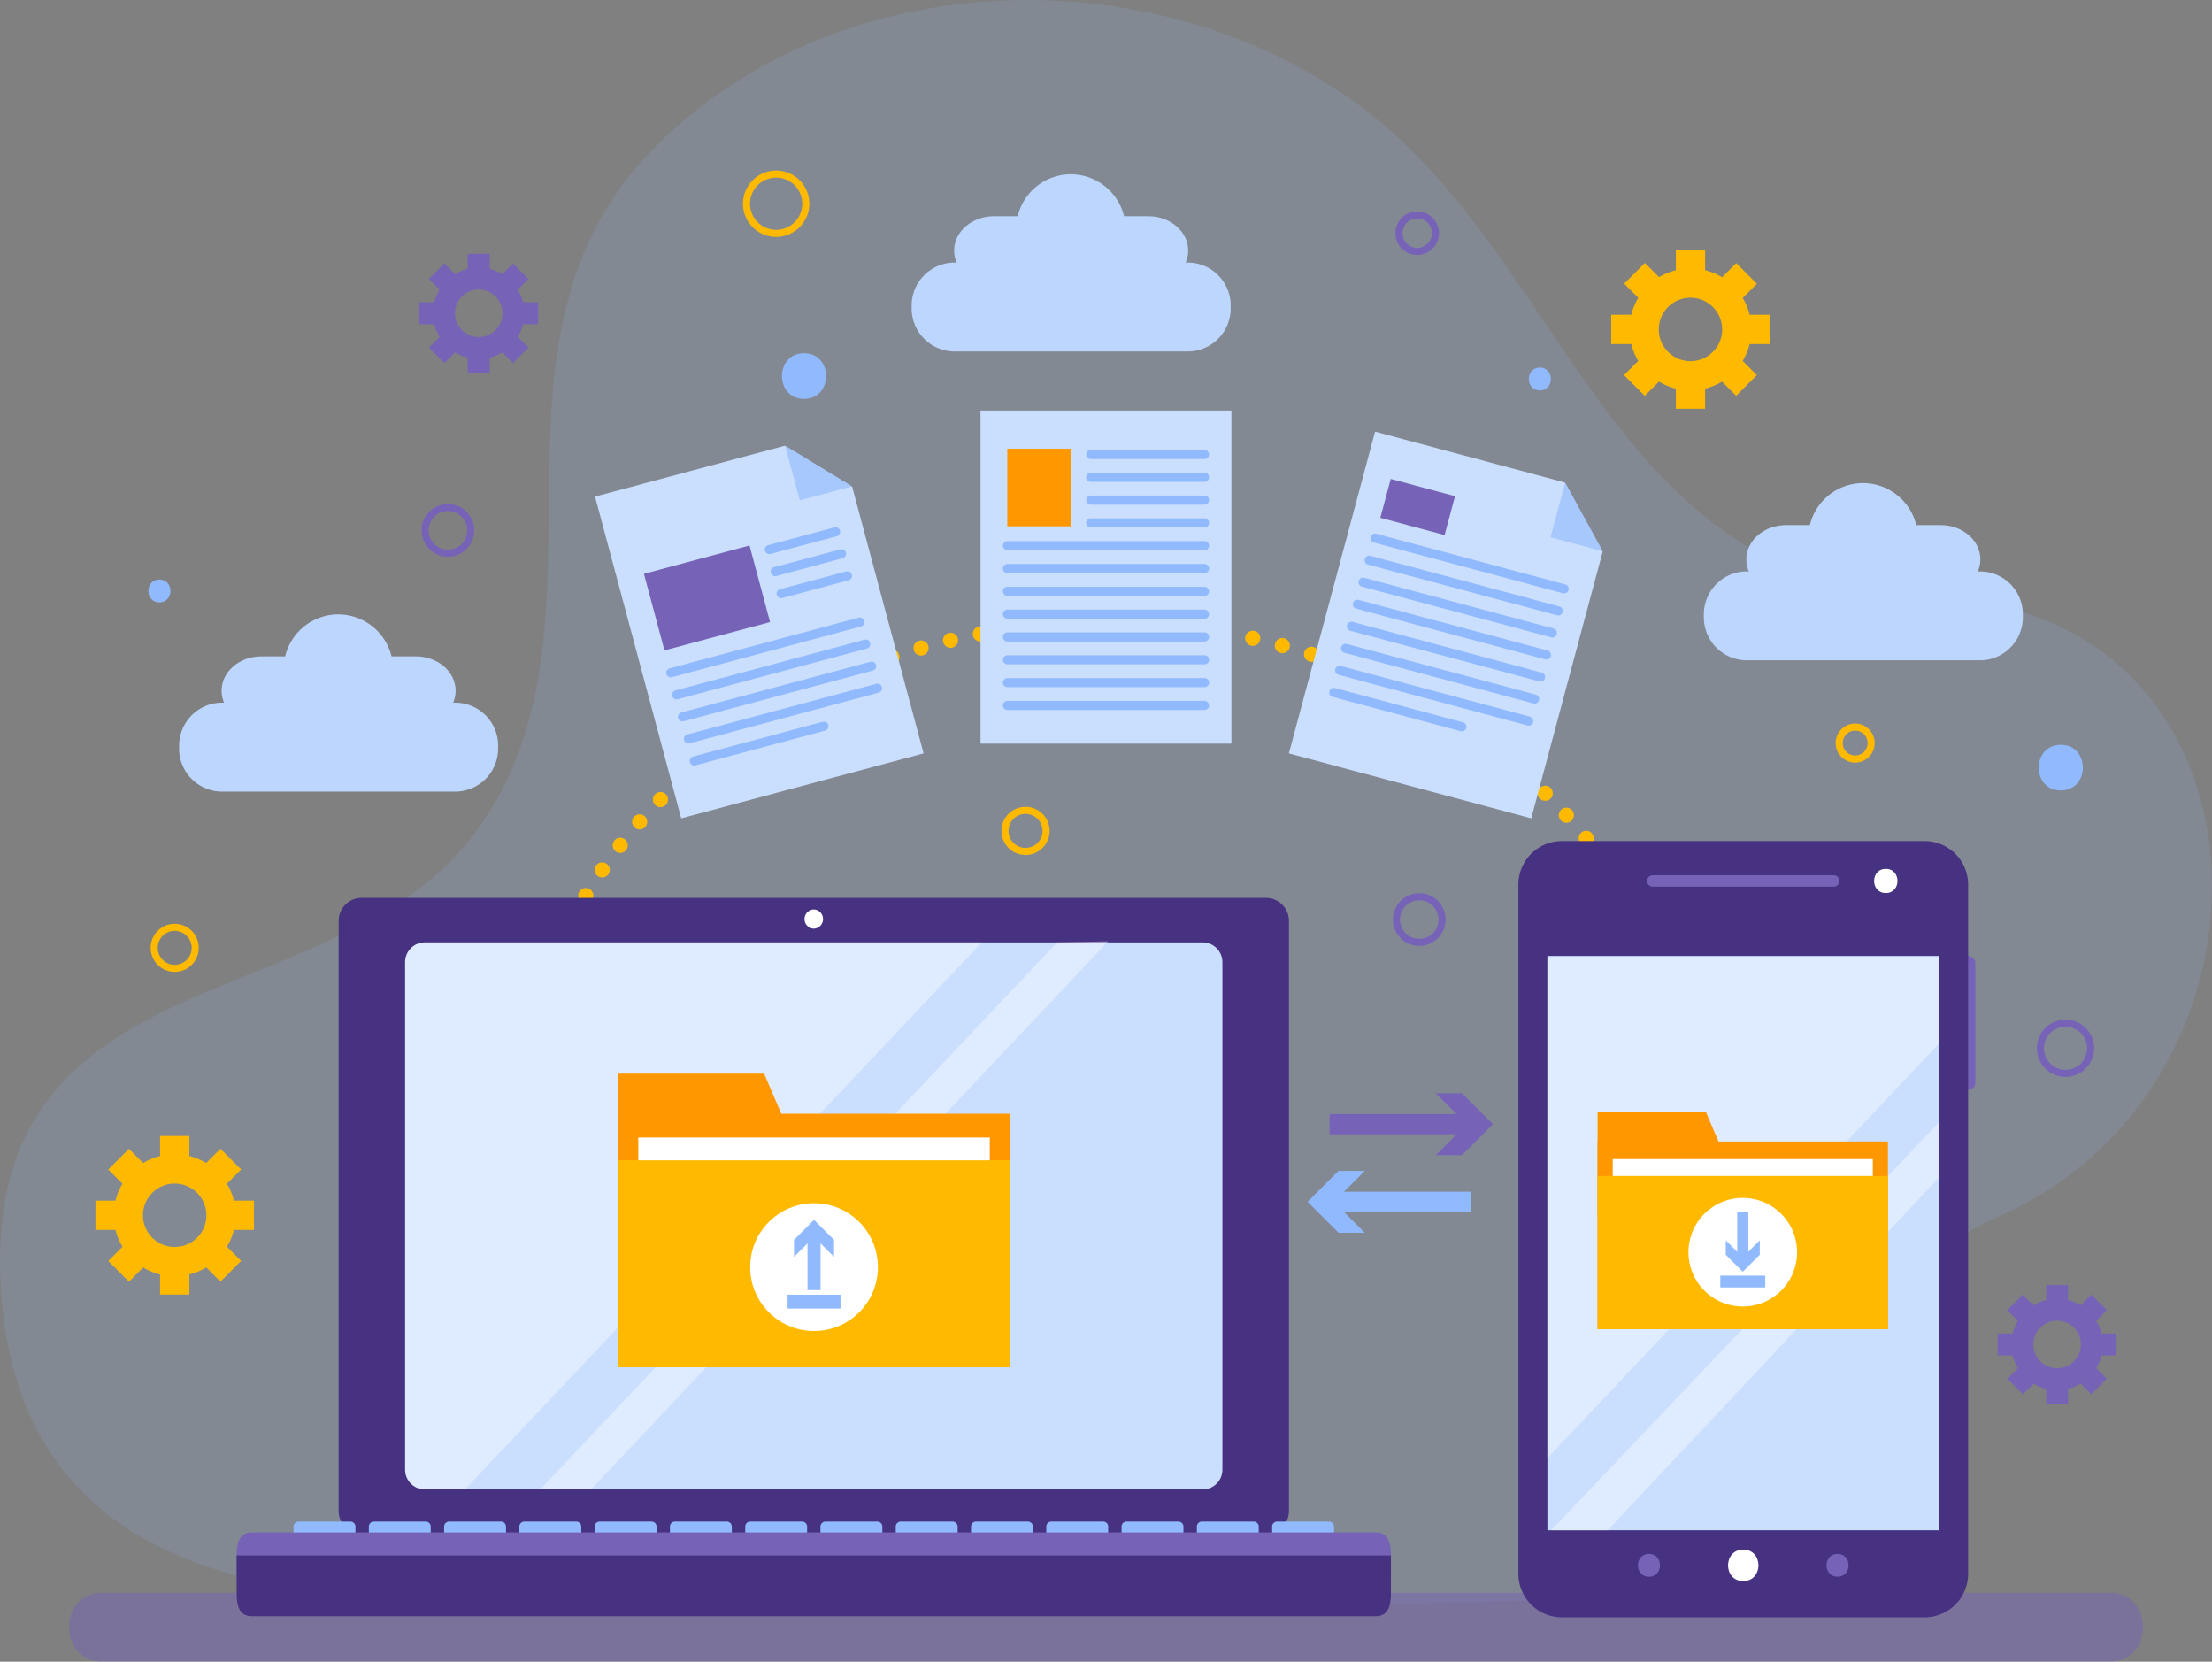 <svg xmlns="http://www.w3.org/2000/svg" xmlns:xlink="http://www.w3.org/1999/xlink" width="400" height="300.43" viewBox="0 0 400 300.43">
  <rect x="0" y="0" width="400" height="300.43" fill="#808080" stroke="none"/>
  <defs>
    <clipPath id="clip-path">
      <rect id="Rectángulo_405535" data-name="Rectángulo 405535" width="70.83" height="103.84" opacity="0.4"/>
    </clipPath>
  </defs>
  <g id="OBJECTS" transform="translate(-28.946 -62.021)">
    <g id="Grupo_1108330" data-name="Grupo 1108330" transform="translate(28.946 62.021)" opacity="0.15">
      <path id="Trazado_903582" data-name="Trazado 903582" d="M372.255,170.253c-49.483-6.661-58.749-52.71-89.041-82.007C248.466,54.637,184.5,51.968,147.8,88.189c-36.724,36.235-3.908,89.419-34.863,126.84-26.843,31.16-88.1,20.407-83.77,80.879,3.2,44.683,38.856,54.779,79.218,55.341,63.577.885,127.8,2.028,191.4.3,97.655-2.651,41.959-48.1,90.726-69.656,56.118-24.806,51.422-115.586-18.252-111.641" transform="translate(-28.946 -62.021)" fill="#90bafd" fill-rule="evenodd"/>
    </g>
    <path id="Trazado_903583" data-name="Trazado 903583" d="M122.161,167.575a4.125,4.125,0,1,1-4.125-4.125A4.124,4.124,0,0,1,122.161,167.575Z" transform="translate(-8.092 -9.66)" fill="none" stroke="#7663b7" stroke-miterlimit="10" stroke-width="1.276"/>
    <path id="Trazado_903584" data-name="Trazado 903584" d="M315.154,108.275a3.3,3.3,0,1,1-3.3-3.3A3.3,3.3,0,0,1,315.154,108.275Z" transform="translate(-26.63 -4.091)" fill="none" stroke="#7663b7" stroke-miterlimit="10" stroke-width="1.276"/>
    <path id="Trazado_903585" data-name="Trazado 903585" d="M445.833,271.016a4.537,4.537,0,1,1-4.536-4.536A4.536,4.536,0,0,1,445.833,271.016Z" transform="translate(-38.84 -19.473)" fill="none" stroke="#7663b7" stroke-miterlimit="10" stroke-width="1.276"/>
    <circle id="Elipse_12320" data-name="Elipse 12320" cx="3.712" cy="3.712" r="3.712" transform="translate(56.827 229.67)" fill="none" stroke="#ffba00" stroke-miterlimit="10" stroke-width="1.276"/>
    <path id="Trazado_903586" data-name="Trazado 903586" d="M402.319,210.2a2.887,2.887,0,1,1-2.887-2.886A2.889,2.889,0,0,1,402.319,210.2Z" transform="translate(-35.01 -13.837)" fill="none" stroke="#ffba00" stroke-miterlimit="10" stroke-width="1.276"/>
    <path id="Trazado_903587" data-name="Trazado 903587" d="M188.87,102.167a5.362,5.362,0,1,1-5.363-5.362A5.363,5.363,0,0,1,188.87,102.167Z" transform="translate(-14.21 -3.313)" fill="none" stroke="#ffba00" stroke-miterlimit="10" stroke-width="1.276"/>
    <path id="Trazado_903588" data-name="Trazado 903588" d="M237.239,227.661a3.713,3.713,0,1,1-3.712-3.713A3.712,3.712,0,0,1,237.239,227.661Z" transform="translate(-19.131 -15.422)" fill="none" stroke="#ffba00" stroke-miterlimit="10" stroke-width="1.276"/>
    <path id="Trazado_903589" data-name="Trazado 903589" d="M316.3,245.336a4.125,4.125,0,1,1-4.125-4.124A4.125,4.125,0,0,1,316.3,245.336Z" transform="translate(-26.582 -17.066)" fill="none" stroke="#7663b7" stroke-miterlimit="10" stroke-width="1.276"/>
    <g id="Grupo_1108332" data-name="Grupo 1108332" transform="translate(170.349 125.887)">
      <g id="Grupo_1108331" data-name="Grupo 1108331">
        <path id="Trazado_903590" data-name="Trazado 903590" d="M189.224,140.86c5.32,0,5.32-8.25,0-8.25s-5.32,8.25,0,8.25Z" transform="translate(-185.234 -132.61)" fill="#90bafd"/>
      </g>
    </g>
    <g id="Grupo_1108334" data-name="Grupo 1108334" transform="translate(305.402 128.48)">
      <g id="Grupo_1108333" data-name="Grupo 1108333">
        <path id="Trazado_903591" data-name="Trazado 903591" d="M336.5,139.6c2.66,0,2.66-4.125,0-4.125s-2.66,4.125,0,4.125Z" transform="translate(-334.503 -135.476)" fill="#90bafd"/>
      </g>
    </g>
    <g id="Grupo_1108336" data-name="Grupo 1108336" transform="translate(397.612 196.674)">
      <g id="Grupo_1108335" data-name="Grupo 1108335">
        <path id="Trazado_903592" data-name="Trazado 903592" d="M440.41,219.1c5.32,0,5.32-8.25,0-8.25s-5.32,8.25,0,8.25Z" transform="translate(-436.42 -210.848)" fill="#90bafd"/>
      </g>
    </g>
    <g id="Grupo_1108338" data-name="Grupo 1108338" transform="translate(55.785 166.8)">
      <g id="Grupo_1108337" data-name="Grupo 1108337">
        <path id="Trazado_903593" data-name="Trazado 903593" d="M60.6,181.955c2.66,0,2.66-4.125,0-4.125s-2.66,4.125,0,4.125Z" transform="translate(-58.61 -177.83)" fill="#90bafd"/>
      </g>
    </g>
    <g id="Grupo_1108340" data-name="Grupo 1108340" transform="translate(123.257 174.531)">
      <g id="Grupo_1108339" data-name="Grupo 1108339">
        <line id="Línea_1890" data-name="Línea 1890" transform="translate(0 90.84)" fill="none" stroke="#ffba00" stroke-linecap="round" stroke-linejoin="round" stroke-width="2.735"/>
        <path id="Trazado_903594" data-name="Trazado 903594" d="M133.358,272.229c3.01-47.848,49.108-85.855,105.535-85.855,57.4,0,104.116,39.334,105.652,88.349" transform="translate(-133.201 -186.374)" fill="none" stroke="#ffba00" stroke-linecap="round" stroke-linejoin="round" stroke-width="2.735" stroke-dasharray="0 5.511"/>
        <line id="Línea_1891" data-name="Línea 1891" transform="translate(211.382 90.84)" fill="none" stroke="#ffba00" stroke-linecap="round" stroke-linejoin="round" stroke-width="2.735"/>
      </g>
    </g>
    <g id="Grupo_1108342" data-name="Grupo 1108342" transform="translate(41.42 349.976)" opacity="0.5">
      <g id="Grupo_1108341" data-name="Grupo 1108341">
        <path id="Trazado_903595" data-name="Trazado 903595" d="M48.767,392.764H411.751c8.045,0,8.045-12.476,0-12.476H48.768c-8.046,0-8.046,12.476,0,12.476Z" transform="translate(-42.733 -380.288)" fill="#7663b7"/>
      </g>
    </g>
    <g id="Grupo_1108345" data-name="Grupo 1108345" transform="translate(269.37 259.682)">
      <g id="Grupo_1108344" data-name="Grupo 1108344">
        <path id="Trazado_903596" data-name="Trazado 903596" d="M294.678,286.672h25.573" transform="translate(-294.678 -281.078)" fill="none" stroke="#7663b7" stroke-miterlimit="10" stroke-width="3.647"/>
        <g id="Grupo_1108343" data-name="Grupo 1108343" transform="translate(19.199)">
          <path id="Trazado_903597" data-name="Trazado 903597" d="M315.9,291.678l5.6-5.6-5.6-5.594h4.75l5.594,5.594-5.594,5.6Z" transform="translate(-315.898 -280.489)" fill="#7663b7"/>
        </g>
      </g>
    </g>
    <g id="Grupo_1108348" data-name="Grupo 1108348" transform="translate(265.401 273.708)">
      <g id="Grupo_1108347" data-name="Grupo 1108347">
        <path id="Trazado_903598" data-name="Trazado 903598" d="M320.251,302.174H294.678" transform="translate(-290.709 -296.58)" fill="none" stroke="#90bafd" stroke-miterlimit="10" stroke-width="3.647"/>
        <g id="Grupo_1108346" data-name="Grupo 1108346">
          <path id="Trazado_903599" data-name="Trazado 903599" d="M300.634,295.991l-5.6,5.594,5.6,5.6h-4.75l-5.593-5.6,5.593-5.594Z" transform="translate(-290.291 -295.991)" fill="#90bafd"/>
        </g>
      </g>
    </g>
    <g id="Grupo_1108349" data-name="Grupo 1108349" transform="translate(61.338 173.098)">
      <path id="Trazado_903600" data-name="Trazado 903600" d="M122.429,210.47a7.78,7.78,0,0,1-7.5,8.036H72.248a7.782,7.782,0,0,1-7.5-8.036h0a7.781,7.781,0,0,1,7.5-8.032h42.685a7.778,7.778,0,0,1,7.5,8.032Z" transform="translate(-64.748 -186.472)" fill="#bcd6fe" fill-rule="evenodd"/>
      <path id="Trazado_903601" data-name="Trazado 903601" d="M115.558,199.393c0,3.437-3.221,6.219-7.194,6.219H80.432c-3.976,0-7.2-2.782-7.2-6.219h0c0-3.432,3.221-6.215,7.2-6.215h27.932c3.974,0,7.194,2.783,7.194,6.215Z" transform="translate(-65.556 -185.59)" fill="#bcd6fe" fill-rule="evenodd"/>
      <path id="Trazado_903602" data-name="Trazado 903602" d="M105.434,194.8a9.9,9.9,0,1,1-9.9-10.01A9.955,9.955,0,0,1,105.434,194.8Z" transform="translate(-66.738 -184.791)" fill="#bcd6fe" fill-rule="evenodd"/>
    </g>
    <g id="Grupo_1108350" data-name="Grupo 1108350" transform="translate(337.059 149.36)">
      <path id="Trazado_903603" data-name="Trazado 903603" d="M427.174,184.235a7.779,7.779,0,0,1-7.5,8.036H376.991a7.782,7.782,0,0,1-7.5-8.036h0a7.782,7.782,0,0,1,7.5-8.034h42.685a7.778,7.778,0,0,1,7.5,8.034Z" transform="translate(-369.493 -160.235)" fill="#bcd6fe" fill-rule="evenodd"/>
      <path id="Trazado_903604" data-name="Trazado 903604" d="M420.3,173.158c0,3.435-3.221,6.218-7.194,6.218H385.177c-3.975,0-7.2-2.783-7.2-6.218h0c0-3.432,3.222-6.215,7.2-6.215h27.933c3.974,0,7.194,2.783,7.194,6.215Z" transform="translate(-370.301 -159.353)" fill="#bcd6fe" fill-rule="evenodd"/>
      <path id="Trazado_903605" data-name="Trazado 903605" d="M410.178,168.566a9.9,9.9,0,1,1-9.9-10.012A9.954,9.954,0,0,1,410.178,168.566Z" transform="translate(-371.483 -158.554)" fill="#bcd6fe" fill-rule="evenodd"/>
    </g>
    <g id="Grupo_1108351" data-name="Grupo 1108351" transform="translate(193.808 93.528)">
      <path id="Trazado_903606" data-name="Trazado 903606" d="M268.843,122.525a7.779,7.779,0,0,1-7.5,8.033H218.659a7.781,7.781,0,0,1-7.5-8.033h0a7.78,7.78,0,0,1,7.5-8.034h42.685a7.778,7.778,0,0,1,7.5,8.034Z" transform="translate(-211.162 -98.525)" fill="#bcd6fe" fill-rule="evenodd"/>
      <path id="Trazado_903607" data-name="Trazado 903607" d="M261.971,111.446c0,3.436-3.221,6.22-7.194,6.22H226.844c-3.976,0-7.2-2.784-7.2-6.22h0c0-3.432,3.222-6.214,7.2-6.214h27.933c3.974,0,7.194,2.782,7.194,6.214Z" transform="translate(-211.97 -97.643)" fill="#bcd6fe" fill-rule="evenodd"/>
      <path id="Trazado_903608" data-name="Trazado 903608" d="M251.846,106.853a9.9,9.9,0,1,1-9.9-10.009A9.955,9.955,0,0,1,251.846,106.853Z" transform="translate(-213.152 -96.844)" fill="#bcd6fe" fill-rule="evenodd"/>
    </g>
    <g id="Grupo_1108362" data-name="Grupo 1108362" transform="translate(46.206 267.404)">
      <g id="Grupo_1108352" data-name="Grupo 1108352" transform="translate(3.308 3.305)">
        <path id="Trazado_903609" data-name="Trazado 903609" d="M62.7,314.73A11.026,11.026,0,1,1,73.73,303.7,11.038,11.038,0,0,1,62.7,314.73Zm0-16.759a5.734,5.734,0,1,0,5.734,5.734A5.74,5.74,0,0,0,62.7,297.971Z" transform="translate(-51.679 -292.677)" fill="#ffba00"/>
      </g>
      <g id="Grupo_1108361" data-name="Grupo 1108361">
        <g id="Grupo_1108353" data-name="Grupo 1108353" transform="translate(11.687)">
          <rect id="Rectángulo_405502" data-name="Rectángulo 405502" width="5.293" height="6.172" fill="#ffba00"/>
        </g>
        <g id="Grupo_1108354" data-name="Grupo 1108354" transform="translate(11.687 22.49)">
          <rect id="Rectángulo_405503" data-name="Rectángulo 405503" width="5.293" height="6.174" fill="#ffba00"/>
        </g>
        <g id="Grupo_1108355" data-name="Grupo 1108355" transform="translate(0 11.686)">
          <rect id="Rectángulo_405504" data-name="Rectángulo 405504" width="6.174" height="5.293" fill="#ffba00"/>
        </g>
        <g id="Grupo_1108356" data-name="Grupo 1108356" transform="translate(22.492 11.686)">
          <rect id="Rectángulo_405505" data-name="Rectángulo 405505" width="6.173" height="5.293" fill="#ffba00"/>
        </g>
        <g id="Grupo_1108357" data-name="Grupo 1108357" transform="translate(2.322 2.328)">
          <rect id="Rectángulo_405506" data-name="Rectángulo 405506" width="5.292" height="6.175" transform="matrix(0.707, -0.707, 0.707, 0.707, 0, 3.743)" fill="#ffba00"/>
        </g>
        <g id="Grupo_1108358" data-name="Grupo 1108358" transform="translate(18.235 18.216)">
          <rect id="Rectángulo_405507" data-name="Rectángulo 405507" width="5.293" height="6.175" transform="matrix(0.707, -0.707, 0.707, 0.707, 0, 3.743)" fill="#ffba00"/>
        </g>
        <g id="Grupo_1108359" data-name="Grupo 1108359" transform="translate(2.321 18.232)">
          <rect id="Rectángulo_405508" data-name="Rectángulo 405508" width="6.176" height="5.293" transform="matrix(0.707, -0.707, 0.707, 0.707, 0, 4.366)" fill="#ffba00"/>
        </g>
        <g id="Grupo_1108360" data-name="Grupo 1108360" transform="translate(18.237 2.312)">
          <rect id="Rectángulo_405509" data-name="Rectángulo 405509" width="6.174" height="5.292" transform="matrix(0.707, -0.707, 0.707, 0.707, 0, 4.367)" fill="#ffba00"/>
        </g>
      </g>
    </g>
    <g id="Grupo_1108373" data-name="Grupo 1108373" transform="translate(320.306 107.249)">
      <g id="Grupo_1108363" data-name="Grupo 1108363" transform="translate(3.308 3.307)">
        <path id="Trazado_903610" data-name="Trazado 903610" d="M365.657,137.718a11.026,11.026,0,1,1,11.025-11.025A11.037,11.037,0,0,1,365.657,137.718Zm0-16.76a5.734,5.734,0,1,0,5.732,5.734A5.74,5.74,0,0,0,365.657,120.958Z" transform="translate(-354.632 -115.665)" fill="#ffba00"/>
      </g>
      <g id="Grupo_1108372" data-name="Grupo 1108372">
        <g id="Grupo_1108364" data-name="Grupo 1108364" transform="translate(11.687)">
          <rect id="Rectángulo_405510" data-name="Rectángulo 405510" width="5.291" height="6.174" fill="#ffba00"/>
        </g>
        <g id="Grupo_1108365" data-name="Grupo 1108365" transform="translate(11.687 22.493)">
          <rect id="Rectángulo_405511" data-name="Rectángulo 405511" width="5.291" height="6.174" fill="#ffba00"/>
        </g>
        <g id="Grupo_1108366" data-name="Grupo 1108366" transform="translate(0 11.687)">
          <rect id="Rectángulo_405512" data-name="Rectángulo 405512" width="6.173" height="5.294" fill="#ffba00"/>
        </g>
        <g id="Grupo_1108367" data-name="Grupo 1108367" transform="translate(22.491 11.687)">
          <rect id="Rectángulo_405513" data-name="Rectángulo 405513" width="6.175" height="5.294" fill="#ffba00"/>
        </g>
        <g id="Grupo_1108368" data-name="Grupo 1108368" transform="translate(2.344 2.316)">
          <rect id="Rectángulo_405514" data-name="Rectángulo 405514" width="5.293" height="6.175" transform="translate(0 3.744) rotate(-45.012)" fill="#ffba00"/>
        </g>
        <g id="Grupo_1108369" data-name="Grupo 1108369" transform="translate(18.223 18.22)">
          <rect id="Rectángulo_405515" data-name="Rectángulo 405515" width="5.292" height="6.175" transform="matrix(0.707, -0.707, 0.707, 0.707, 0, 3.742)" fill="#ffba00"/>
        </g>
        <g id="Grupo_1108370" data-name="Grupo 1108370" transform="translate(2.32 18.227)">
          <rect id="Rectángulo_405516" data-name="Rectángulo 405516" width="6.174" height="5.292" transform="matrix(0.707, -0.707, 0.707, 0.707, 0, 4.366)" fill="#ffba00"/>
        </g>
        <g id="Grupo_1108371" data-name="Grupo 1108371" transform="translate(18.235 2.341)">
          <rect id="Rectángulo_405517" data-name="Rectángulo 405517" width="6.175" height="5.293" transform="matrix(0.707, -0.707, 0.707, 0.707, 0, 4.365)" fill="#ffba00"/>
        </g>
      </g>
    </g>
    <g id="Grupo_1108384" data-name="Grupo 1108384" transform="translate(104.759 107.91)">
      <g id="Grupo_1108374" data-name="Grupo 1108374" transform="translate(2.483 2.479)">
        <path id="Trazado_903611" data-name="Trazado 903611" d="M123.753,132.02a8.27,8.27,0,1,1,8.27-8.27A8.277,8.277,0,0,1,123.753,132.02Zm0-12.569a4.3,4.3,0,1,0,4.3,4.3A4.307,4.307,0,0,0,123.753,119.451Z" transform="translate(-115.484 -115.48)" fill="#7663b7"/>
      </g>
      <g id="Grupo_1108383" data-name="Grupo 1108383">
        <g id="Grupo_1108375" data-name="Grupo 1108375" transform="translate(8.764)">
          <rect id="Rectángulo_405518" data-name="Rectángulo 405518" width="3.971" height="4.631" fill="#7663b7"/>
        </g>
        <g id="Grupo_1108376" data-name="Grupo 1108376" transform="translate(8.764 16.87)">
          <rect id="Rectángulo_405519" data-name="Rectángulo 405519" width="3.971" height="4.63" fill="#7663b7"/>
        </g>
        <g id="Grupo_1108377" data-name="Grupo 1108377" transform="translate(0 8.765)">
          <rect id="Rectángulo_405520" data-name="Rectángulo 405520" width="4.631" height="3.968" fill="#7663b7"/>
        </g>
        <g id="Grupo_1108378" data-name="Grupo 1108378" transform="translate(16.869 8.765)">
          <rect id="Rectángulo_405521" data-name="Rectángulo 405521" width="4.63" height="3.968" fill="#7663b7"/>
        </g>
        <g id="Grupo_1108379" data-name="Grupo 1108379" transform="translate(1.743 1.742)">
          <rect id="Rectángulo_405522" data-name="Rectángulo 405522" width="3.97" height="4.631" transform="matrix(0.707, -0.707, 0.707, 0.707, 0, 2.808)" fill="#7663b7"/>
        </g>
        <g id="Grupo_1108380" data-name="Grupo 1108380" transform="translate(13.67 13.672)">
          <rect id="Rectángulo_405523" data-name="Rectángulo 405523" width="3.97" height="4.632" transform="matrix(0.707, -0.707, 0.707, 0.707, 0, 2.808)" fill="#7663b7"/>
        </g>
        <g id="Grupo_1108381" data-name="Grupo 1108381" transform="translate(1.743 13.68)">
          <rect id="Rectángulo_405524" data-name="Rectángulo 405524" width="4.631" height="3.97" transform="matrix(0.707, -0.707, 0.707, 0.707, 0, 3.276)" fill="#7663b7"/>
        </g>
        <g id="Grupo_1108382" data-name="Grupo 1108382" transform="translate(13.672 1.749)">
          <rect id="Rectángulo_405525" data-name="Rectángulo 405525" width="4.631" height="3.97" transform="matrix(0.707, -0.707, 0.707, 0.707, 0, 3.276)" fill="#7663b7"/>
        </g>
      </g>
    </g>
    <g id="Grupo_1108395" data-name="Grupo 1108395" transform="translate(390.184 294.347)">
      <g id="Grupo_1108385" data-name="Grupo 1108385" transform="translate(2.482 2.483)">
        <path id="Trazado_903612" data-name="Trazado 903612" d="M439.223,338.084a8.269,8.269,0,1,1,8.269-8.269A8.28,8.28,0,0,1,439.223,338.084Zm0-12.57a4.3,4.3,0,1,0,4.3,4.3A4.307,4.307,0,0,0,439.223,325.514Z" transform="translate(-430.953 -321.547)" fill="#7663b7"/>
      </g>
      <g id="Grupo_1108394" data-name="Grupo 1108394">
        <g id="Grupo_1108386" data-name="Grupo 1108386" transform="translate(8.768)">
          <rect id="Rectángulo_405526" data-name="Rectángulo 405526" width="3.967" height="4.63" fill="#7663b7"/>
        </g>
        <g id="Grupo_1108387" data-name="Grupo 1108387" transform="translate(8.768 16.869)">
          <rect id="Rectángulo_405527" data-name="Rectángulo 405527" width="3.967" height="4.631" fill="#7663b7"/>
        </g>
        <g id="Grupo_1108388" data-name="Grupo 1108388" transform="translate(0 8.767)">
          <rect id="Rectángulo_405528" data-name="Rectángulo 405528" width="4.632" height="3.967" fill="#7663b7"/>
        </g>
        <g id="Grupo_1108389" data-name="Grupo 1108389" transform="translate(16.87 8.767)">
          <rect id="Rectángulo_405529" data-name="Rectángulo 405529" width="4.631" height="3.967" fill="#7663b7"/>
        </g>
        <g id="Grupo_1108390" data-name="Grupo 1108390" transform="translate(1.742 1.743)">
          <rect id="Rectángulo_405530" data-name="Rectángulo 405530" width="3.969" height="4.631" transform="matrix(0.707, -0.707, 0.707, 0.707, 0, 2.807)" fill="#7663b7"/>
        </g>
        <g id="Grupo_1108391" data-name="Grupo 1108391" transform="translate(13.668 13.667)">
          <rect id="Rectángulo_405531" data-name="Rectángulo 405531" width="3.97" height="4.631" transform="matrix(0.707, -0.707, 0.707, 0.707, 0, 2.808)" fill="#7663b7"/>
        </g>
        <g id="Grupo_1108392" data-name="Grupo 1108392" transform="translate(1.777 13.674)">
          <rect id="Rectángulo_405532" data-name="Rectángulo 405532" width="4.631" height="3.969" transform="translate(0 3.273) rotate(-44.964)" fill="#7663b7"/>
        </g>
        <g id="Grupo_1108393" data-name="Grupo 1108393" transform="translate(13.667 1.727)">
          <rect id="Rectángulo_405533" data-name="Rectángulo 405533" width="4.631" height="3.97" transform="matrix(0.707, -0.707, 0.707, 0.707, 0, 3.273)" fill="#7663b7"/>
        </g>
      </g>
    </g>
    <g id="Grupo_1108405" data-name="Grupo 1108405" transform="translate(71.738 224.345)">
      <path id="Trazado_903617" data-name="Trazado 903617" d="M268.475,352.278a4.167,4.167,0,0,1-4.165,4.166H100.79a4.167,4.167,0,0,1-4.165-4.166V245.6a4.166,4.166,0,0,1,4.165-4.165H264.31a4.166,4.166,0,0,1,4.165,4.165Z" transform="translate(-78.183 -241.432)" fill="#463281"/>
      <g id="Grupo_1108400" data-name="Grupo 1108400" transform="translate(102.688 2.099)">
        <g id="Grupo_1108399" data-name="Grupo 1108399">
          <path id="Trazado_903618" data-name="Trazado 903618" d="M191.417,247.222a1.736,1.736,0,0,0,0-3.47,1.736,1.736,0,0,0,0,3.47Z" transform="translate(-189.739 -243.752)" fill="#fff"/>
        </g>
      </g>
      <g id="Grupo_1108402" data-name="Grupo 1108402" transform="translate(30.469 7.849)">
        <path id="Trazado_903619" data-name="Trazado 903619" d="M257.711,345.658a3.579,3.579,0,0,1-3.58,3.58H113.5a3.581,3.581,0,0,1-3.583-3.58V253.915a3.582,3.582,0,0,1,3.583-3.582H254.13a3.58,3.58,0,0,1,3.58,3.582v91.743Z" transform="translate(-109.918 -250.129)" fill="#cadefe"/>
        <g id="Grupo_1108401" data-name="Grupo 1108401" opacity="0.4">
          <path id="Trazado_903620" data-name="Trazado 903620" d="M120.735,349.238H113.5a3.581,3.581,0,0,1-3.583-3.58V253.915a3.582,3.582,0,0,1,3.583-3.582H214.2" transform="translate(-109.918 -250.129)" fill="#fff"/>
          <path id="Trazado_903621" data-name="Trazado 903621" d="M146.1,349.216h-9.184l93.467-98.9,9.238-.2Z" transform="translate(-112.49 -250.107)" fill="#fff"/>
        </g>
      </g>
      <g id="Grupo_1108404" data-name="Grupo 1108404" transform="translate(0 112.769)">
        <g id="Grupo_1108403" data-name="Grupo 1108403" transform="translate(10.293)">
          <path id="Trazado_903622" data-name="Trazado 903622" d="M98.81,369.852a.907.907,0,0,1-.907.908H88.527a.908.908,0,0,1-.908-.908v-2.874a.907.907,0,0,1,.908-.907H97.9a.906.906,0,0,1,.907.907Z" transform="translate(-87.619 -366.072)" fill="#90bafd"/>
          <path id="Trazado_903623" data-name="Trazado 903623" d="M113.855,369.852a.907.907,0,0,1-.907.908h-9.376a.907.907,0,0,1-.907-.908v-2.874a.907.907,0,0,1,.907-.907h9.376a.907.907,0,0,1,.907.907Z" transform="translate(-89.052 -366.072)" fill="#90bafd"/>
          <path id="Trazado_903624" data-name="Trazado 903624" d="M128.9,369.852a.907.907,0,0,1-.907.908h-9.376a.908.908,0,0,1-.908-.908v-2.874a.907.907,0,0,1,.908-.907h9.376a.906.906,0,0,1,.907.907Z" transform="translate(-90.485 -366.072)" fill="#90bafd"/>
          <path id="Trazado_903625" data-name="Trazado 903625" d="M143.945,369.852a.908.908,0,0,1-.907.908h-9.376a.907.907,0,0,1-.907-.908v-2.874a.906.906,0,0,1,.907-.907h9.376a.907.907,0,0,1,.907.907Z" transform="translate(-91.918 -366.072)" fill="#90bafd"/>
          <path id="Trazado_903626" data-name="Trazado 903626" d="M158.989,369.852a.907.907,0,0,1-.908.908h-9.374a.908.908,0,0,1-.908-.908v-2.874a.907.907,0,0,1,.908-.907h9.374a.907.907,0,0,1,.908.907v2.874Z" transform="translate(-93.35 -366.072)" fill="#90bafd"/>
          <path id="Trazado_903627" data-name="Trazado 903627" d="M174.034,369.852a.908.908,0,0,1-.907.908H163.75a.908.908,0,0,1-.907-.908v-2.874a.907.907,0,0,1,.907-.907h9.376a.907.907,0,0,1,.907.907Z" transform="translate(-94.783 -366.072)" fill="#90bafd"/>
          <path id="Trazado_903628" data-name="Trazado 903628" d="M189.079,369.852a.908.908,0,0,1-.907.908H178.8a.908.908,0,0,1-.908-.908v-2.874a.907.907,0,0,1,.908-.907h9.375a.907.907,0,0,1,.907.907Z" transform="translate(-96.216 -366.072)" fill="#90bafd"/>
          <path id="Trazado_903629" data-name="Trazado 903629" d="M204.123,369.852a.907.907,0,0,1-.907.908H193.84a.908.908,0,0,1-.908-.908v-2.874a.907.907,0,0,1,.908-.907h9.376a.906.906,0,0,1,.907.907Z" transform="translate(-97.649 -366.072)" fill="#90bafd"/>
          <path id="Trazado_903630" data-name="Trazado 903630" d="M219.168,369.852a.907.907,0,0,1-.907.908h-9.376a.907.907,0,0,1-.908-.908v-2.874a.907.907,0,0,1,.908-.907h9.376a.907.907,0,0,1,.907.907Z" transform="translate(-99.082 -366.072)" fill="#90bafd"/>
          <path id="Trazado_903631" data-name="Trazado 903631" d="M234.212,369.852a.907.907,0,0,1-.907.908h-9.376a.907.907,0,0,1-.907-.908v-2.874a.907.907,0,0,1,.907-.907h9.376a.906.906,0,0,1,.907.907Z" transform="translate(-100.515 -366.072)" fill="#90bafd"/>
          <path id="Trazado_903632" data-name="Trazado 903632" d="M249.257,369.852a.907.907,0,0,1-.907.908h-9.376a.907.907,0,0,1-.907-.908v-2.874a.907.907,0,0,1,.907-.907h9.376a.906.906,0,0,1,.907.907v2.874Z" transform="translate(-101.948 -366.072)" fill="#90bafd"/>
          <path id="Trazado_903633" data-name="Trazado 903633" d="M264.3,369.852a.907.907,0,0,1-.907.908h-9.376a.908.908,0,0,1-.908-.908v-2.874a.907.907,0,0,1,.908-.907h9.376a.907.907,0,0,1,.907.907Z" transform="translate(-103.38 -366.072)" fill="#90bafd"/>
          <path id="Trazado_903634" data-name="Trazado 903634" d="M279.347,369.852a.907.907,0,0,1-.907.908h-9.375a.907.907,0,0,1-.907-.908v-2.874a.907.907,0,0,1,.907-.907h9.375a.907.907,0,0,1,.907.907Z" transform="translate(-104.813 -366.072)" fill="#90bafd"/>
          <path id="Trazado_903635" data-name="Trazado 903635" d="M294.392,369.852a.907.907,0,0,1-.908.908h-9.376a.908.908,0,0,1-.907-.908v-2.874a.907.907,0,0,1,.907-.907h9.376a.907.907,0,0,1,.908.907Z" transform="translate(-106.246 -366.072)" fill="#90bafd"/>
        </g>
        <path id="Trazado_903636" data-name="Trazado 903636" d="M284.975,375.972c0,2.3-.476,4.165-2.773,4.165H79.018c-2.3,0-2.776-1.865-2.776-4.165v-3.566c0-2.3.474-4.165,2.776-4.165H282.2c2.3,0,2.773,1.863,2.773,4.165v3.566Z" transform="translate(-76.242 -366.279)" fill="#7663b7"/>
        <path id="Trazado_903637" data-name="Trazado 903637" d="M284.975,372.844v6.821c0,2.3-.476,4.162-2.773,4.162H79.018c-2.3,0-2.776-1.865-2.776-4.162v-6.821" transform="translate(-76.242 -366.717)" fill="#463281"/>
      </g>
    </g>
    <g id="Grupo_1108419" data-name="Grupo 1108419" transform="translate(303.518 214.078)">
      <path id="Trazado_903638" data-name="Trazado 903638" d="M423.478,275.945a1.321,1.321,0,0,1-1.321,1.322h0a1.321,1.321,0,0,1-1.321-1.322V254.358a1.322,1.322,0,0,1,1.321-1.322h0a1.322,1.322,0,0,1,1.321,1.322Z" transform="translate(-340.842 -232.27)" fill="#7663b7"/>
      <path id="Trazado_903639" data-name="Trazado 903639" d="M413.746,362.563a7.87,7.87,0,0,1-7.871,7.869H340.292a7.868,7.868,0,0,1-7.871-7.869V237.953a7.869,7.869,0,0,1,7.871-7.869h65.583a7.87,7.87,0,0,1,7.871,7.869Z" transform="translate(-332.421 -230.084)" fill="#463281"/>
      <g id="Grupo_1108407" data-name="Grupo 1108407" transform="translate(23.269 6.181)">
        <g id="Grupo_1108406" data-name="Grupo 1108406">
          <path id="Trazado_903640" data-name="Trazado 903640" d="M359.137,238.978h32.792a1.032,1.032,0,0,0,0-2.062H359.137a1.032,1.032,0,0,0,0,2.062Z" transform="translate(-358.14 -236.916)" fill="#7663b7"/>
        </g>
      </g>
      <g id="Grupo_1108409" data-name="Grupo 1108409" transform="translate(64.327 5.026)">
        <g id="Grupo_1108408" data-name="Grupo 1108408">
          <path id="Trazado_903641" data-name="Trazado 903641" d="M405.633,240.011c2.819,0,2.819-4.372,0-4.372s-2.819,4.372,0,4.372Z" transform="translate(-403.519 -235.639)" fill="#fff"/>
        </g>
      </g>
      <g id="Grupo_1108411" data-name="Grupo 1108411" transform="translate(37.912 128.105)">
        <g id="Grupo_1108410" data-name="Grupo 1108410">
          <path id="Trazado_903642" data-name="Trazado 903642" d="M377.074,377.359c3.666,0,3.666-5.685,0-5.685s-3.666,5.685,0,5.685Z" transform="translate(-374.324 -371.674)" fill="#fff"/>
        </g>
      </g>
      <g id="Grupo_1108413" data-name="Grupo 1108413" transform="translate(21.615 128.884)">
        <g id="Grupo_1108412" data-name="Grupo 1108412">
          <path id="Trazado_903643" data-name="Trazado 903643" d="M358.306,376.66c2.659,0,2.659-4.125,0-4.125s-2.659,4.125,0,4.125Z" transform="translate(-356.312 -372.535)" fill="#7663b7"/>
        </g>
      </g>
      <g id="Grupo_1108415" data-name="Grupo 1108415" transform="translate(55.719 128.884)">
        <g id="Grupo_1108414" data-name="Grupo 1108414">
          <path id="Trazado_903644" data-name="Trazado 903644" d="M396,376.66c2.66,0,2.66-4.125,0-4.125s-2.66,4.125,0,4.125Z" transform="translate(-394.005 -372.535)" fill="#7663b7"/>
        </g>
      </g>
      <g id="Grupo_1108418" data-name="Grupo 1108418" transform="translate(5.247 20.766)">
        <rect id="Rectángulo_405534" data-name="Rectángulo 405534" width="70.83" height="103.84" fill="#cadefe"/>
        <g id="Grupo_1108417" data-name="Grupo 1108417" opacity="0.4">
          <g id="Grupo_1108416" data-name="Grupo 1108416" clip-path="url(#clip-path)">
            <path id="Trazado_903645" data-name="Trazado 903645" d="M328.427,352.136h-7.234a3.582,3.582,0,0,1-3.583-3.582V256.813a3.583,3.583,0,0,1,3.583-3.582H421.9" transform="translate(-336.257 -253.055)" fill="#fff"/>
            <path id="Trazado_903646" data-name="Trazado 903646" d="M347.175,358.812H336.924l100.423-105.6,9.238-.2Z" transform="translate(-338.097 -253.033)" fill="#fff"/>
          </g>
        </g>
      </g>
    </g>
    <g id="Grupo_1108426" data-name="Grupo 1108426" transform="translate(317.843 263.031)">
      <g id="Grupo_1108421" data-name="Grupo 1108421" transform="translate(0 0)">
        <g id="Grupo_1108420" data-name="Grupo 1108420">
          <path id="Trazado_903647" data-name="Trazado 903647" d="M375.951,303.14h-27.7V284.19h19.567Z" transform="translate(-348.254 -284.19)" fill="#ff9700"/>
          <rect id="Rectángulo_405536" data-name="Rectángulo 405536" width="52.501" height="33.923" transform="translate(0 5.369)" fill="#ff9700"/>
        </g>
        <rect id="Rectángulo_405537" data-name="Rectángulo 405537" width="47.031" height="27.69" transform="translate(2.735 8.547)" fill="#fff"/>
        <rect id="Rectángulo_405538" data-name="Rectángulo 405538" width="52.501" height="27.692" transform="translate(0 11.599)" fill="#ffba00"/>
      </g>
      <g id="Grupo_1108425" data-name="Grupo 1108425" transform="translate(16.434 15.566)">
        <path id="Trazado_903648" data-name="Trazado 903648" d="M386.052,311.214a9.817,9.817,0,1,1-9.818-9.818A9.818,9.818,0,0,1,386.052,311.214Z" transform="translate(-366.418 -301.395)" fill="#fff" fill-rule="evenodd"/>
        <g id="Grupo_1108424" data-name="Grupo 1108424" transform="translate(6.741 2.551)">
          <g id="Grupo_1108423" data-name="Grupo 1108423">
            <line id="Línea_1916" data-name="Línea 1916" y2="8.726" transform="translate(3.076)" fill="none" stroke="#90bafd" stroke-miterlimit="10" stroke-width="2.006"/>
            <g id="Grupo_1108422" data-name="Grupo 1108422" transform="translate(0 5.112)">
              <path id="Trazado_903649" data-name="Trazado 903649" d="M373.868,309.865l3.076,3.078,3.076-3.078v2.613l-3.076,3.076-3.076-3.076Z" transform="translate(-373.868 -309.865)" fill="#90bafd"/>
            </g>
          </g>
        </g>
        <line id="Línea_1917" data-name="Línea 1917" x2="8.134" transform="translate(5.751 15.119)" fill="none" stroke="#90bafd" stroke-miterlimit="10" stroke-width="2.13"/>
      </g>
    </g>
    <g id="Grupo_1108433" data-name="Grupo 1108433" transform="translate(140.676 256.128)">
      <g id="Grupo_1108428" data-name="Grupo 1108428" transform="translate(0 0)">
        <g id="Grupo_1108427" data-name="Grupo 1108427">
          <path id="Trazado_903650" data-name="Trazado 903650" d="M189.865,302.17H152.437V276.561h26.442Z" transform="translate(-152.437 -276.561)" fill="#ff9700"/>
          <rect id="Rectángulo_405539" data-name="Rectángulo 405539" width="70.946" height="45.839" transform="translate(0 7.256)" fill="#ff9700"/>
        </g>
        <rect id="Rectángulo_405540" data-name="Rectángulo 405540" width="63.558" height="37.42" transform="translate(3.694 11.55)" fill="#fff"/>
        <rect id="Rectángulo_405541" data-name="Rectángulo 405541" width="70.946" height="37.42" transform="translate(0 15.674)" fill="#ffba00"/>
      </g>
      <g id="Grupo_1108432" data-name="Grupo 1108432" transform="translate(23.923 23.433)">
        <circle id="Elipse_12321" data-name="Elipse 12321" cx="11.55" cy="11.55" r="11.55" fill="#fff"/>
        <g id="Grupo_1108431" data-name="Grupo 1108431" transform="translate(7.93 3.005)">
          <g id="Grupo_1108430" data-name="Grupo 1108430">
            <line id="Línea_1918" data-name="Línea 1918" y2="10.264" transform="translate(3.62 2.44)" fill="none" stroke="#90bafd" stroke-miterlimit="10" stroke-width="2.36"/>
            <g id="Grupo_1108429" data-name="Grupo 1108429">
              <path id="Trazado_903651" data-name="Trazado 903651" d="M187.643,312.475l3.62-3.623,3.62,3.623V309.4l-3.62-3.62-3.62,3.62Z" transform="translate(-187.643 -305.782)" fill="#90bafd"/>
            </g>
          </g>
        </g>
        <line id="Línea_1919" data-name="Línea 1919" x2="9.569" transform="translate(6.766 17.788)" fill="none" stroke="#90bafd" stroke-miterlimit="10" stroke-width="2.505"/>
      </g>
    </g>
    <g id="Grupo_1108459" data-name="Grupo 1108459" transform="translate(206.255 136.243)">
      <rect id="Rectángulo_405542" data-name="Rectángulo 405542" width="45.372" height="60.222" fill="#cadefe"/>
      <rect id="Rectángulo_405543" data-name="Rectángulo 405543" width="11.55" height="14.025" transform="translate(4.843 6.907)" fill="#ff9700"/>
      <g id="Grupo_1108458" data-name="Grupo 1108458" transform="translate(4.045 7.117)">
        <g id="Grupo_1108435" data-name="Grupo 1108435" transform="translate(15.061)">
          <g id="Grupo_1108434" data-name="Grupo 1108434">
            <path id="Trazado_903652" data-name="Trazado 903652" d="M246.834,153.571h20.624a.825.825,0,0,0,0-1.649H246.834a.825.825,0,0,0,0,1.649Z" transform="translate(-246.037 -151.922)" fill="#90bafd"/>
          </g>
        </g>
        <g id="Grupo_1108437" data-name="Grupo 1108437" transform="translate(15.061 4.127)">
          <g id="Grupo_1108436" data-name="Grupo 1108436">
            <path id="Trazado_903653" data-name="Trazado 903653" d="M246.834,158.132h20.624a.825.825,0,0,0,0-1.649H246.834a.825.825,0,0,0,0,1.649Z" transform="translate(-246.037 -156.483)" fill="#90bafd"/>
          </g>
        </g>
        <g id="Grupo_1108439" data-name="Grupo 1108439" transform="translate(15.061 8.251)">
          <g id="Grupo_1108438" data-name="Grupo 1108438">
            <path id="Trazado_903654" data-name="Trazado 903654" d="M246.834,162.69h20.624a.825.825,0,0,0,0-1.649H246.834a.825.825,0,0,0,0,1.649Z" transform="translate(-246.037 -161.041)" fill="#90bafd"/>
          </g>
        </g>
        <g id="Grupo_1108441" data-name="Grupo 1108441" transform="translate(15.061 12.374)">
          <g id="Grupo_1108440" data-name="Grupo 1108440">
            <path id="Trazado_903655" data-name="Trazado 903655" d="M246.834,167.248h20.624a.825.825,0,0,0,0-1.649H246.834a.825.825,0,0,0,0,1.649Z" transform="translate(-246.037 -165.599)" fill="#90bafd"/>
          </g>
        </g>
        <g id="Grupo_1108443" data-name="Grupo 1108443" transform="translate(0 16.5)">
          <g id="Grupo_1108442" data-name="Grupo 1108442">
            <path id="Trazado_903656" data-name="Trazado 903656" d="M230.188,171.808h35.685a.825.825,0,0,0,0-1.649H230.188a.825.825,0,0,0,0,1.649Z" transform="translate(-229.39 -170.159)" fill="#90bafd"/>
          </g>
        </g>
        <g id="Grupo_1108445" data-name="Grupo 1108445" transform="translate(0 20.625)">
          <g id="Grupo_1108444" data-name="Grupo 1108444">
            <path id="Trazado_903657" data-name="Trazado 903657" d="M230.188,176.367h35.685a.825.825,0,0,0,0-1.649H230.188a.825.825,0,0,0,0,1.649Z" transform="translate(-229.39 -174.718)" fill="#90bafd"/>
          </g>
        </g>
        <g id="Grupo_1108447" data-name="Grupo 1108447" transform="translate(0 24.751)">
          <g id="Grupo_1108446" data-name="Grupo 1108446">
            <path id="Trazado_903658" data-name="Trazado 903658" d="M230.188,180.927h35.685a.825.825,0,0,0,0-1.649H230.188a.825.825,0,0,0,0,1.649Z" transform="translate(-229.39 -179.278)" fill="#90bafd"/>
          </g>
        </g>
        <g id="Grupo_1108449" data-name="Grupo 1108449" transform="translate(0 28.875)">
          <g id="Grupo_1108448" data-name="Grupo 1108448">
            <path id="Trazado_903659" data-name="Trazado 903659" d="M230.188,185.485h35.685a.825.825,0,0,0,0-1.649H230.188a.825.825,0,0,0,0,1.649Z" transform="translate(-229.39 -183.836)" fill="#90bafd"/>
          </g>
        </g>
        <g id="Grupo_1108451" data-name="Grupo 1108451" transform="translate(0 32.998)">
          <g id="Grupo_1108450" data-name="Grupo 1108450">
            <path id="Trazado_903660" data-name="Trazado 903660" d="M230.188,190.043h35.685a.825.825,0,0,0,0-1.649H230.188a.825.825,0,0,0,0,1.649Z" transform="translate(-229.39 -188.394)" fill="#90bafd"/>
          </g>
        </g>
        <g id="Grupo_1108453" data-name="Grupo 1108453" transform="translate(0 37.124)">
          <g id="Grupo_1108452" data-name="Grupo 1108452">
            <path id="Trazado_903661" data-name="Trazado 903661" d="M230.188,194.6h35.685a.825.825,0,0,0,0-1.649H230.188a.825.825,0,0,0,0,1.649Z" transform="translate(-229.39 -192.954)" fill="#90bafd"/>
          </g>
        </g>
        <g id="Grupo_1108455" data-name="Grupo 1108455" transform="translate(0 41.249)">
          <g id="Grupo_1108454" data-name="Grupo 1108454">
            <path id="Trazado_903662" data-name="Trazado 903662" d="M230.188,199.162h35.685a.825.825,0,0,0,0-1.649H230.188a.825.825,0,0,0,0,1.649Z" transform="translate(-229.39 -197.513)" fill="#90bafd"/>
          </g>
        </g>
        <g id="Grupo_1108457" data-name="Grupo 1108457" transform="translate(0 45.374)">
          <g id="Grupo_1108456" data-name="Grupo 1108456">
            <path id="Trazado_903663" data-name="Trazado 903663" d="M230.188,203.721h35.685a.825.825,0,0,0,0-1.649H230.188a.825.825,0,0,0,0,1.649Z" transform="translate(-229.39 -202.072)" fill="#90bafd"/>
          </g>
        </g>
      </g>
    </g>
    <g id="Grupo_1108478" data-name="Grupo 1108478" transform="translate(136.547 142.593)">
      <g id="Grupo_1108460" data-name="Grupo 1108460">
        <path id="Trazado_903664" data-name="Trazado 903664" d="M182.156,151.1l-34.282,9.186,15.586,58.168,43.827-11.741-12.91-48.182Z" transform="translate(-147.874 -151.077)" fill="#cadefe"/>
        <path id="Trazado_903665" data-name="Trazado 903665" d="M185.868,151.074l2.648,9.888,9.453-2.531Z" transform="translate(-151.493 -151.074)" fill="#a6c8fd"/>
      </g>
      <rect id="Rectángulo_405544" data-name="Rectángulo 405544" width="19.765" height="14.33" transform="matrix(0.966, -0.259, 0.259, 0.966, 8.844, 23.171)" fill="#7663b7"/>
      <g id="Grupo_1108477" data-name="Grupo 1108477" transform="translate(12.847 14.735)">
        <g id="Grupo_1108462" data-name="Grupo 1108462" transform="translate(0 16.327)">
          <g id="Grupo_1108461" data-name="Grupo 1108461">
            <path id="Trazado_903666" data-name="Trazado 903666" d="M163.1,196.21l34.264-9.181a.826.826,0,0,0-.438-1.591q-17.133,4.591-34.264,9.181a.826.826,0,0,0,.438,1.591Z" transform="translate(-162.073 -185.406)" fill="#90bafd"/>
          </g>
        </g>
        <g id="Grupo_1108464" data-name="Grupo 1108464" transform="translate(1.068 20.311)">
          <g id="Grupo_1108463" data-name="Grupo 1108463">
            <path id="Trazado_903667" data-name="Trazado 903667" d="M164.277,200.614q17.131-4.593,34.262-9.182a.826.826,0,0,0-.438-1.591l-34.262,9.182a.826.826,0,0,0,.438,1.591Z" transform="translate(-163.254 -189.809)" fill="#90bafd"/>
          </g>
        </g>
        <g id="Grupo_1108466" data-name="Grupo 1108466" transform="translate(2.135 24.296)">
          <g id="Grupo_1108465" data-name="Grupo 1108465">
            <path id="Trazado_903668" data-name="Trazado 903668" d="M165.456,205.017l34.265-9.181a.826.826,0,0,0-.438-1.591q-17.133,4.591-34.265,9.181a.826.826,0,0,0,.438,1.591Z" transform="translate(-164.432 -194.213)" fill="#90bafd"/>
          </g>
        </g>
        <g id="Grupo_1108468" data-name="Grupo 1108468" transform="translate(3.202 28.28)">
          <g id="Grupo_1108467" data-name="Grupo 1108467">
            <path id="Trazado_903669" data-name="Trazado 903669" d="M166.636,209.42l34.265-9.18a.826.826,0,0,0-.438-1.591l-34.265,9.18a.826.826,0,0,0,.438,1.591Z" transform="translate(-165.612 -198.617)" fill="#90bafd"/>
          </g>
        </g>
        <g id="Grupo_1108470" data-name="Grupo 1108470" transform="translate(4.269 35.145)">
          <g id="Grupo_1108469" data-name="Grupo 1108469">
            <path id="Trazado_903670" data-name="Trazado 903670" d="M167.815,214.128l23.507-6.3a.826.826,0,0,0-.438-1.591l-23.507,6.3a.826.826,0,0,0,.438,1.591Z" transform="translate(-166.792 -206.205)" fill="#90bafd"/>
          </g>
        </g>
        <g id="Grupo_1108472" data-name="Grupo 1108472" transform="translate(17.831)">
          <g id="Grupo_1108471" data-name="Grupo 1108471">
            <path id="Trazado_903671" data-name="Trazado 903671" d="M182.805,172.214q6.028-1.616,12.058-3.231a.826.826,0,0,0-.438-1.591l-12.058,3.231a.826.826,0,0,0,.438,1.591Z" transform="translate(-181.781 -167.36)" fill="#90bafd"/>
          </g>
        </g>
        <g id="Grupo_1108474" data-name="Grupo 1108474" transform="translate(18.898 3.983)">
          <g id="Grupo_1108473" data-name="Grupo 1108473">
            <path id="Trazado_903672" data-name="Trazado 903672" d="M183.984,176.617l12.059-3.231a.826.826,0,0,0-.438-1.591l-12.059,3.231a.826.826,0,0,0,.438,1.591Z" transform="translate(-182.961 -171.763)" fill="#90bafd"/>
          </g>
        </g>
        <g id="Grupo_1108476" data-name="Grupo 1108476" transform="translate(19.966 7.967)">
          <g id="Grupo_1108475" data-name="Grupo 1108475">
            <path id="Trazado_903673" data-name="Trazado 903673" d="M185.164,181.019l12.059-3.23a.826.826,0,0,0-.438-1.591l-12.059,3.23a.826.826,0,0,0,.438,1.591Z" transform="translate(-184.14 -176.166)" fill="#90bafd"/>
          </g>
        </g>
      </g>
    </g>
    <g id="Grupo_1108497" data-name="Grupo 1108497" transform="translate(262.014 140.059)">
      <g id="Grupo_1108479" data-name="Grupo 1108479">
        <path id="Trazado_903674" data-name="Trazado 903674" d="M336.416,157.459l-34.28-9.185-15.588,58.172,43.828,11.743,12.909-48.182Z" transform="translate(-286.548 -148.274)" fill="#cadefe"/>
        <path id="Trazado_903675" data-name="Trazado 903675" d="M341.49,158.455l-2.649,9.888,9.452,2.534Z" transform="translate(-291.528 -149.244)" fill="#a6c8fd"/>
      </g>
      <g id="Grupo_1108496" data-name="Grupo 1108496" transform="translate(7.275 18.423)">
        <g id="Grupo_1108481" data-name="Grupo 1108481" transform="translate(7.473)">
          <g id="Grupo_1108480" data-name="Grupo 1108480">
            <path id="Trazado_903676" data-name="Trazado 903676" d="M303.435,170.26q17.131,4.593,34.264,9.181a.826.826,0,0,0,.438-1.591q-17.133-4.59-34.264-9.181a.826.826,0,0,0-.438,1.591Z" transform="translate(-302.849 -168.637)" fill="#90bafd"/>
          </g>
        </g>
        <g id="Grupo_1108483" data-name="Grupo 1108483" transform="translate(6.406 3.986)">
          <g id="Grupo_1108482" data-name="Grupo 1108482">
            <path id="Trazado_903677" data-name="Trazado 903677" d="M302.255,174.665l34.265,9.18a.826.826,0,0,0,.438-1.591q-17.131-4.591-34.265-9.18a.826.826,0,0,0-.438,1.591Z" transform="translate(-301.67 -173.042)" fill="#90bafd"/>
          </g>
        </g>
        <g id="Grupo_1108485" data-name="Grupo 1108485" transform="translate(5.339 7.969)">
          <g id="Grupo_1108484" data-name="Grupo 1108484">
            <path id="Trazado_903678" data-name="Trazado 903678" d="M301.075,179.067l34.264,9.181a.826.826,0,0,0,.438-1.591q-17.133-4.588-34.264-9.181a.825.825,0,0,0-.438,1.591Z" transform="translate(-300.49 -177.445)" fill="#90bafd"/>
          </g>
        </g>
        <g id="Grupo_1108487" data-name="Grupo 1108487" transform="translate(4.271 11.953)">
          <g id="Grupo_1108486" data-name="Grupo 1108486">
            <path id="Trazado_903679" data-name="Trazado 903679" d="M299.9,183.471l34.265,9.182a.826.826,0,0,0,.438-1.591l-34.265-9.182a.826.826,0,0,0-.438,1.591Z" transform="translate(-299.309 -181.848)" fill="#90bafd"/>
          </g>
        </g>
        <g id="Grupo_1108489" data-name="Grupo 1108489" transform="translate(3.202 15.937)">
          <g id="Grupo_1108488" data-name="Grupo 1108488">
            <path id="Trazado_903680" data-name="Trazado 903680" d="M298.714,187.875q17.133,4.59,34.265,9.182a.826.826,0,0,0,.438-1.591l-34.265-9.182a.826.826,0,0,0-.438,1.591Z" transform="translate(-298.129 -186.252)" fill="#90bafd"/>
          </g>
        </g>
        <g id="Grupo_1108491" data-name="Grupo 1108491" transform="translate(2.135 19.921)">
          <g id="Grupo_1108490" data-name="Grupo 1108490">
            <path id="Trazado_903681" data-name="Trazado 903681" d="M297.534,192.278q17.131,4.591,34.264,9.18a.826.826,0,0,0,.438-1.591q-17.132-4.588-34.264-9.18a.826.826,0,0,0-.438,1.591Z" transform="translate(-296.949 -190.655)" fill="#90bafd"/>
          </g>
        </g>
        <g id="Grupo_1108493" data-name="Grupo 1108493" transform="translate(1.068 23.905)">
          <g id="Grupo_1108492" data-name="Grupo 1108492">
            <path id="Trazado_903682" data-name="Trazado 903682" d="M296.355,196.681q17.133,4.59,34.265,9.181a.826.826,0,0,0,.438-1.591q-17.133-4.588-34.265-9.181a.826.826,0,0,0-.438,1.591Z" transform="translate(-295.769 -195.058)" fill="#90bafd"/>
          </g>
        </g>
        <g id="Grupo_1108495" data-name="Grupo 1108495" transform="translate(0 27.89)">
          <g id="Grupo_1108494" data-name="Grupo 1108494">
            <path id="Trazado_903683" data-name="Trazado 903683" d="M295.175,201.086l23.241,6.227a.826.826,0,0,0,.438-1.591l-23.242-6.227a.826.826,0,0,0-.437,1.591Z" transform="translate(-294.589 -199.463)" fill="#90bafd"/>
          </g>
        </g>
      </g>
      <rect id="Rectángulo_405545" data-name="Rectángulo 405545" width="7.275" height="12.032" transform="matrix(0.259, -0.966, 0.966, 0.259, 16.538, 15.578)" fill="#7663b7"/>
    </g>
  </g>
</svg>
